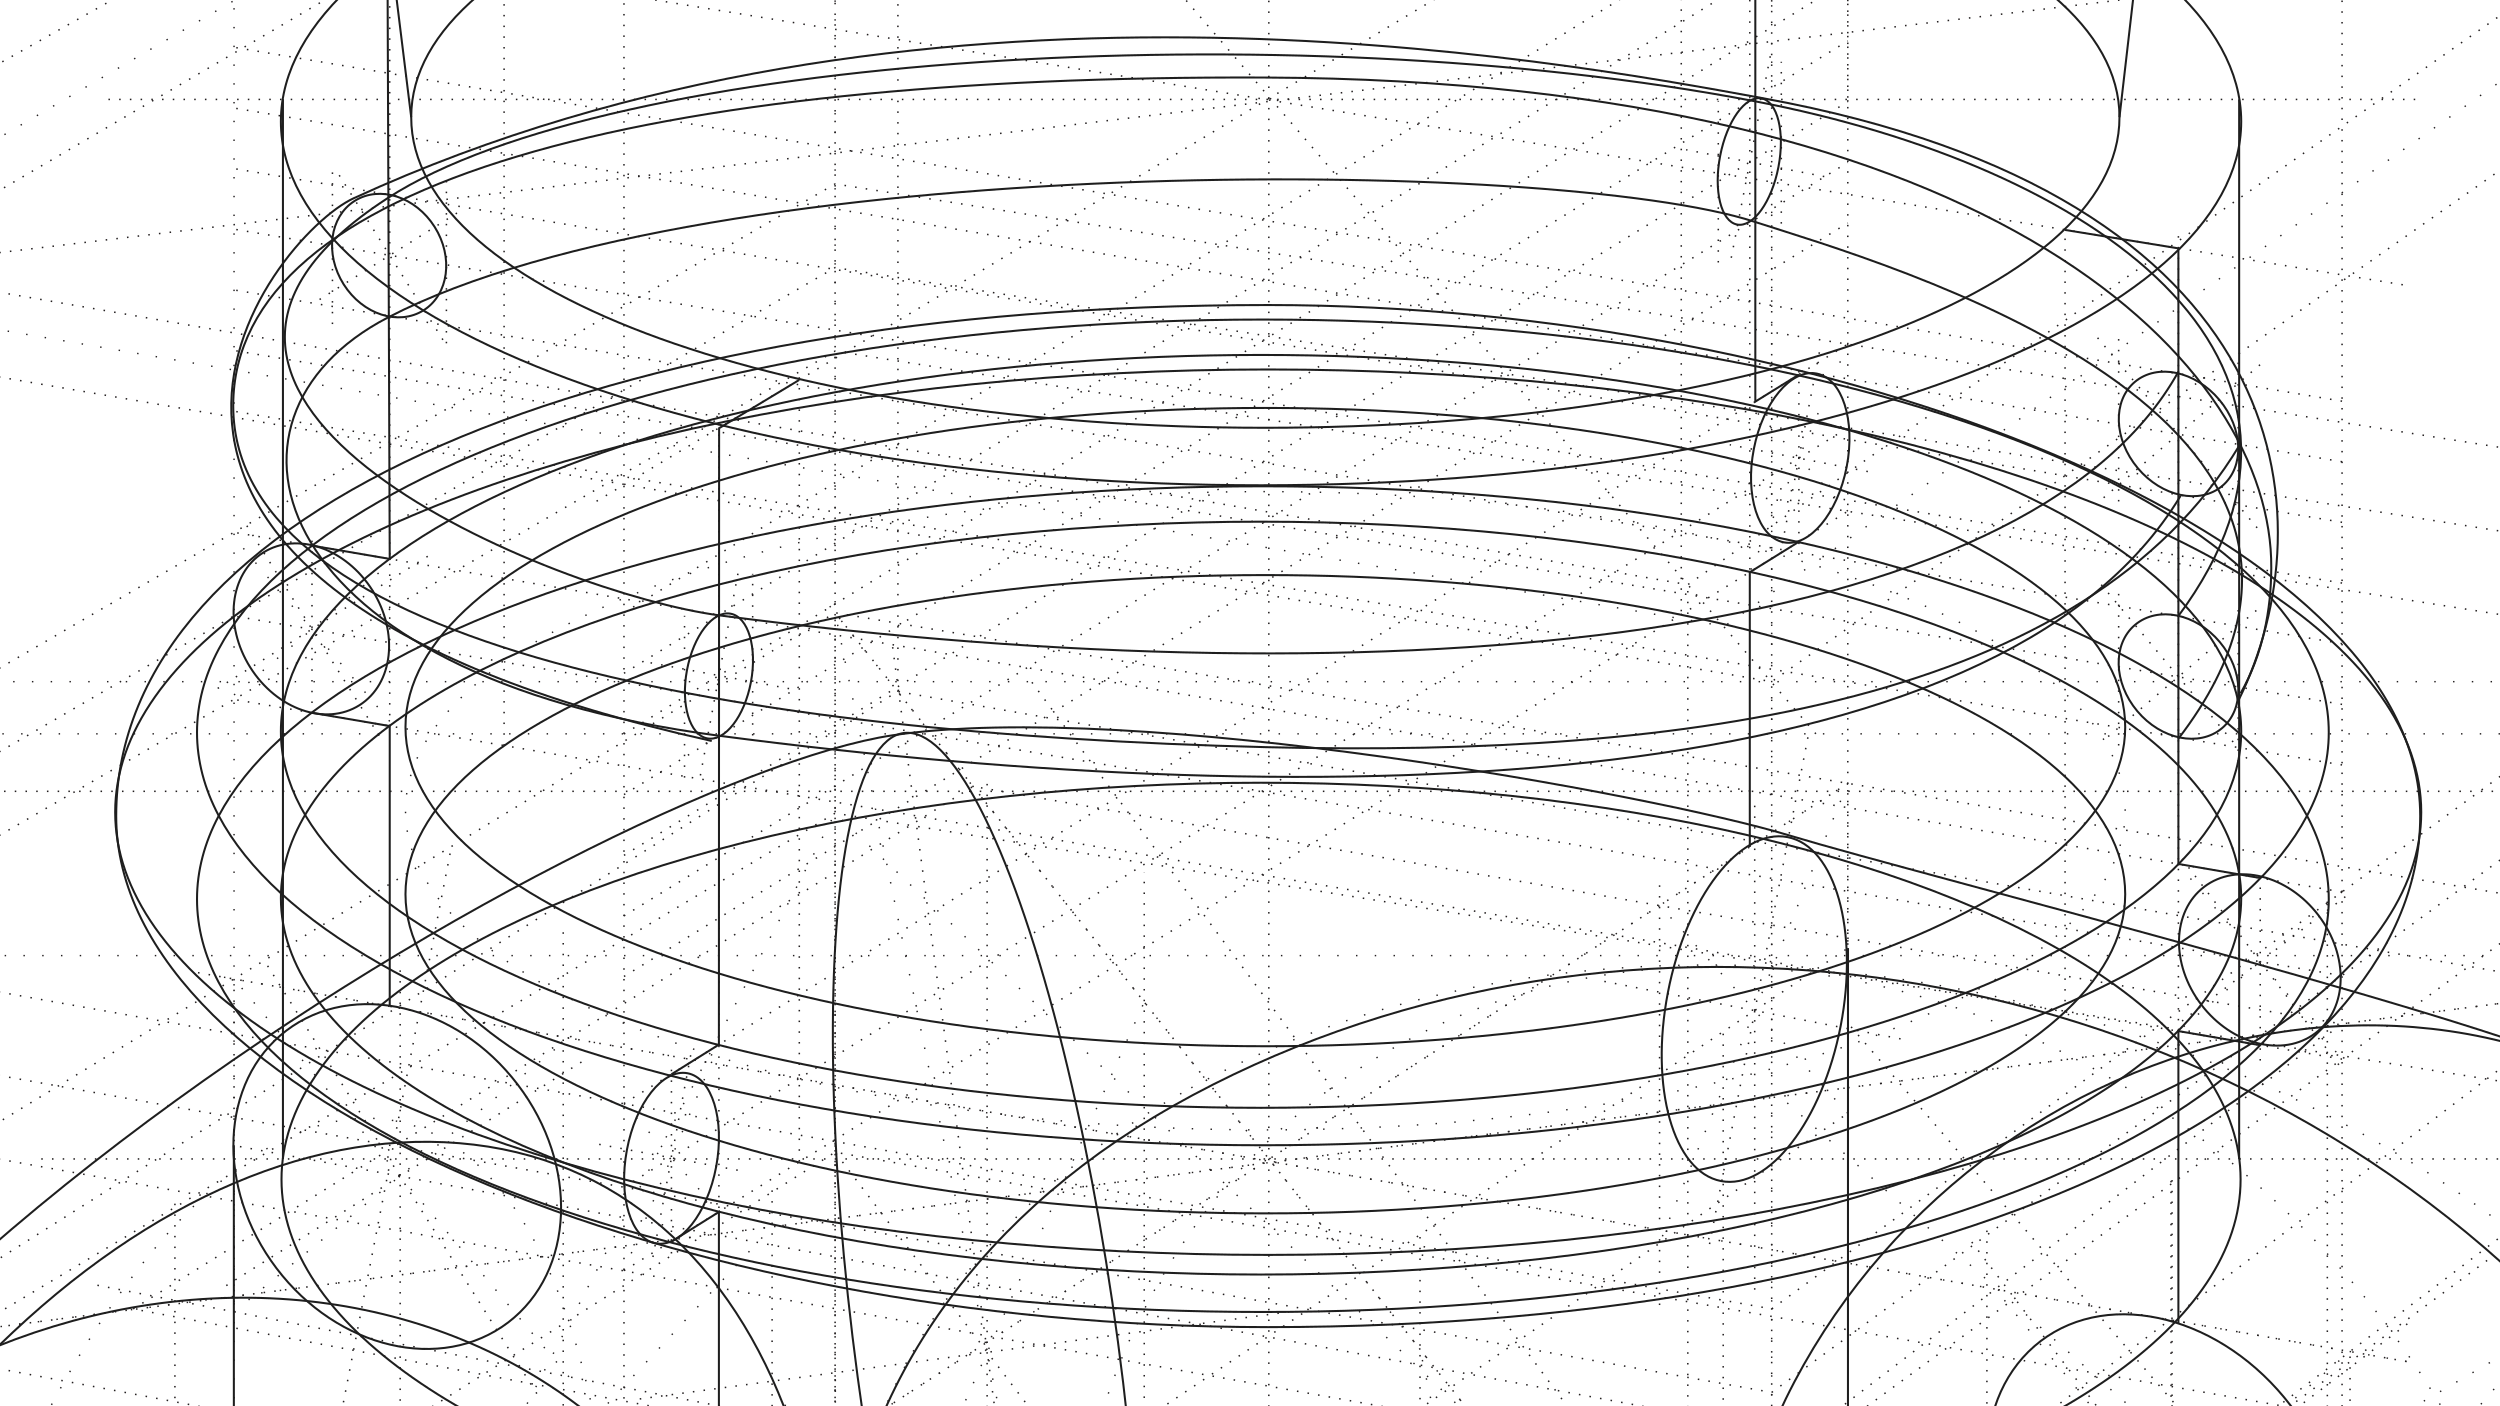 <?xml version="1.0" encoding="utf-8"?>
<!-- Generator: Adobe Illustrator 19.1.1, SVG Export Plug-In . SVG Version: 6.00 Build 0)  -->
<svg version="1.1" xmlns="http://www.w3.org/2000/svg" xmlns:xlink="http://www.w3.org/1999/xlink" x="0px" y="0px"
	 viewBox="131 137.6 1222 687.4" style="enable-background:new 131 137.6 1222 687.4;" xml:space="preserve">
<style type="text/css">
	.st0{fill:none;stroke:#231F20;stroke-width:0.706;stroke-miterlimit:10;stroke-dasharray:0.706,8.468;}
	.st1{fill:none;stroke:#231F20;stroke-width:0.75;stroke-miterlimit:10;stroke-dasharray:0.749,4.492;}
	.st2{fill:none;stroke:#1E1E1E;stroke-miterlimit:10;}
</style>
<g id="Layer_1">
	<g>
		<line class="st0" x1="358.6" y1="2576.1" x2="1149.1" y2="1940"/>
		<line class="st0" x1="205" y1="2140.5" x2="1410.3" y2="2405.6"/>
		<line class="st0" x1="-78" y1="2767.5" x2="-78" y2="-684.8"/>
		<line class="st0" x1="1533.9" y1="2761.8" x2="1533.9" y2="-690.4"/>
		<line class="st0" x1="997" y1="2764.6" x2="997" y2="-687.6"/>
		<line class="st1" x1="436" y1="2514.1" x2="436" y2="-685.9"/>
		<line class="st0" x1="245.4" y1="2463.3" x2="245.4" y2="-688"/>
		<line class="st0" x1="539.2" y1="2046.7" x2="539.2" y2="-688.6"/>
		<line class="st1" x1="1034.2" y1="2056.4" x2="1034.2" y2="-676"/>
		<line class="st1" x1="1275.8" y1="2387" x2="1275.8" y2="-691.6"/>
		<line class="st0" x1="-305.5" y1="-71.8" x2="1745.3" y2="-71.8"/>
		<line class="st0" x1="-300.2" y1="933.9" x2="1750.6" y2="933.9"/>
		<line class="st0" x1="-312.1" y1="470.8" x2="1738.8" y2="470.8"/>
		<line class="st0" x1="-297.2" y1="1561.7" x2="1753.6" y2="1561.7"/>
		<line class="st0" x1="-297.1" y1="1929.1" x2="1753.7" y2="1929.1"/>
		<line class="st0" x1="1003.1" y1="1570" x2="534.9" y2="928"/>
		<line class="st0" x1="1299.4" y1="1330.4" x2="194.4" y2="1116.1"/>
		<line class="st1" x1="1018.6" y1="496.3" x2="517.5" y2="-87.3"/>
		<line class="st1" x1="-134.8" y1="292.7" x2="1577.9" y2="88.7"/>
		<line class="st1" x1="1305.5" y1="276.8" x2="226" y2="100.9"/>
		<line class="st1" x1="422.6" y1="382.6" x2="1059.5" y2="1.1"/>
		<line class="st0" x1="1004.7" y1="-63.8" x2="518" y2="-580.3"/>
		<line class="st0" x1="-90.8" y1="-235.6" x2="1570.5" y2="-420.4"/>
		<line class="st0" x1="1295.2" y1="-251.1" x2="220.9" y2="-408.6"/>
		<line class="st0" x1="423.2" y1="-151" x2="1061.4" y2="-503"/>
		<line class="st0" x1="-297.8" y1="-44.9" x2="1753" y2="-44.9"/>
		<line class="st0" x1="-315.9" y1="-558.1" x2="1734.9" y2="-558.1"/>
		<line class="st0" x1="-306.4" y1="1013.4" x2="1744.4" y2="1013.4"/>
		<line class="st0" x1="-133.9" y1="496.3" x2="1916.9" y2="496.3"/>
		<line class="st0" x1="1004.9" y1="1023.5" x2="534.6" y2="431.4"/>
		<line class="st0" x1="1307.3" y1="803.1" x2="239.5" y2="615.1"/>
		<line class="st0" x1="-297.9" y1="604.7" x2="1752.9" y2="604.7"/>
		<line class="st0" x1="-297.1" y1="94.3" x2="1753.7" y2="94.3"/>
		<line class="st0" x1="-298.5" y1="-416.8" x2="1752.3" y2="-416.8"/>
		<line class="st0" x1="-296.7" y1="1115.3" x2="1754.1" y2="1115.3"/>
		<line class="st0" x1="-297.1" y1="2136.7" x2="1753.7" y2="2136.7"/>
		<line class="st0" x1="-270.6" y1="2260.3" x2="1780.2" y2="2260.3"/>
		<path class="st0" d="M1314.9,2277.2c0-154.9-252.9-280.4-564.8-280.4c-311.9,0-564.8,125.5-564.8,280.4
			c0,154.9,252.9,280.4,564.8,280.4C1062.1,2557.6,1314.9,2432.1,1314.9,2277.2z"/>
		<line class="st1" x1="-78" y1="1337.6" x2="-78" y2="815.6"/>
		<line class="st0" x1="408.4" y1="1464.8" x2="1073.4" y2="997.3"/>
		<line class="st0" x1="436" y1="908.9" x2="1034.2" y2="520.5"/>
		<polygon class="st1" points="1533.9,875.2 539.2,700.8 -78,1090.6 997,1302.7 		"/>
		<line class="st1" x1="751.2" y1="2339.9" x2="751.2" y2="-667.7"/>
		<line class="st0" x1="-91.5" y1="1339.5" x2="1584.5" y2="1108.1"/>
		<line class="st0" x1="-78" y1="813.1" x2="1575.5" y2="599.3"/>
		<polygon class="st1" points="-78,1337.6 539.2,933.9 1533.9,1115.3 997,1561.7 		"/>
		<line class="st1" x1="-78" y1="-237.3" x2="-78" y2="2391.8"/>
		<line class="st1" x1="997" y1="-72" x2="997" y2="2646.9"/>
		<line class="st1" x1="1533.9" y1="-416.8" x2="1533.9" y2="2136.7"/>
		<line class="st1" x1="539.2" y1="-558.1" x2="539.2" y2="1929.1"/>
		<polygon class="st1" points="-78,286 539.2,-61.2 1533.9,93.8 997,470.8 		"/>
		<polygon class="st1" points="-78,-237.1 539.2,-558.1 1533.9,-416.8 997,-71.8 		"/>
		<polygon class="st1" points="-78,813.1 539.2,437.1 1533.9,604.7 997,1013.4 		"/>
		<polygon class="st2" points="-78,2391.8 539.2,1929.1 1533.9,2136.7 997,2646.9 		"/>
		<polygon class="st1" points="196.1,777.4 606.6,522 1275.6,638.1 916.9,912.7 		"/>
		<line class="st1" x1="1352.1" y1="704.1" x2="148.2" y2="704.1"/>
		<polygon class="st1" points="-78,903.6 539.2,535.1 1533.9,695.2 997,1104 		"/>
		<polygon class="st1" points="-78,1718.5 539.2,1275.5 1533.9,1480.6 997,1950.5 		"/>
		<line class="st2" x1="-78" y1="2391.8" x2="-78" y2="1082.9"/>
		<line class="st2" x1="997" y1="2646.9" x2="997" y2="1496.3"/>
		<line class="st2" x1="1533.9" y1="2136.7" x2="1533.9" y2="870.9"/>
		<line class="st2" x1="539.2" y1="1929.1" x2="539.2" y2="958.4"/>
		<line class="st1" x1="-125.6" y1="1374.3" x2="1584.5" y2="1138.6"/>
		<line class="st1" x1="-78" y1="813.1" x2="1575.5" y2="599.3"/>
		<line class="st1" x1="-78" y1="1090.6" x2="1533.9" y2="875.2"/>
		<line class="st1" x1="973.3" y1="1230.6" x2="973.3" y2="642.1"/>
		<line class="st0" x1="1533.9" y1="1145.6" x2="1001.1" y2="673.6"/>
		<line class="st0" x1="1001" y1="1219" x2="1533.9" y2="604.7"/>
		<line class="st1" x1="1268.6" y1="1202.7" x2="1268.6" y2="572.3"/>
		<line class="st1" x1="1507.5" y1="1188.8" x2="1034.7" y2="638.2"/>
		<line class="st1" x1="1572.3" y1="649.9" x2="954.7" y2="1180.1"/>
		<line class="st1" x1="508.4" y1="1307.2" x2="508.4" y2="715.3"/>
		<line class="st0" x1="-78" y1="1367.7" x2="508.4" y2="737.3"/>
		<line class="st0" x1="508.4" y1="1287" x2="-78" y2="813.1"/>
		<line class="st1" x1="216.5" y1="1339.9" x2="216.5" y2="724.2"/>
		<line class="st1" x1="391.6" y1="1316.1" x2="40.2" y2="784.2"/>
		<line class="st1" x1="518" y1="851.9" x2="-96" y2="1257.6"/>
		<line class="st1" x1="-78" y1="813.2" x2="-78" y2="1368"/>
		<line class="st1" x1="1533.9" y1="604.7" x2="1533.9" y2="1145.6"/>
		
			<ellipse transform="matrix(0.834 -0.551 0.551 0.834 -543.232 293.075)" class="st2" cx="216" cy="1050.3" rx="303.1" ry="266.6"/>
		
			<ellipse transform="matrix(0.759 -0.651 0.651 0.759 -291.897 1036.594)" class="st2" cx="1253.5" cy="912.4" rx="294.3" ry="258.6"/>
		
			<ellipse transform="matrix(-0.749 -0.663 0.663 -0.749 1161.605 4567.074)" class="st2" cx="1446.8" cy="2063.3" rx="80.6" ry="94.4"/>
		<line class="st1" x1="1003.1" y1="1600.4" x2="534.9" y2="958.4"/>
		<line class="st1" x1="1011" y1="1031.2" x2="539.2" y2="437.1"/>
		<line class="st1" x1="751.9" y1="1209.8" x2="1090.5" y2="1162.4"/>
		<line class="st0" x1="825.1" y1="1356.3" x2="997" y2="1013.4"/>
		<line class="st1" x1="825.1" y1="1382.4" x2="825.1" y2="740.2"/>
		<line class="st1" x1="909.6" y1="1507.6" x2="909.6" y2="864"/>
		<line class="st1" x1="997" y1="1302.6" x2="539.2" y2="700.8"/>
		<line class="st0" x1="539.2" y1="964.4" x2="690.3" y2="627.4"/>
		<line class="st0" x1="997.1" y1="1592.1" x2="825.1" y2="797.1"/>
		<line class="st1" x1="690.3" y1="1177.3" x2="690.3" y2="564"/>
		<line class="st1" x1="613.5" y1="1108.5" x2="613.5" y2="516.7"/>
		<line class="st0" x1="690.3" y1="1171.5" x2="539.2" y2="437.1"/>
		<line class="st1" x1="443.7" y1="821.4" x2="761.1" y2="778.8"/>
		<line class="st1" x1="662.2" y1="1161.1" x2="566.8" y2="450"/>
		<line class="st0" x1="997" y1="1013.4" x2="997" y2="1592.1"/>
		<line class="st1" x1="539.2" y1="964.4" x2="539.2" y2="437.1"/>
		<line class="st1" x1="959.8" y1="1546.7" x2="859.6" y2="830.2"/>
		
			<ellipse transform="matrix(-0.139 -0.99 0.99 -0.139 -140.849 2251.845)" class="st2" cx="908.9" cy="1187.2" rx="327.4" ry="74.3"/>
		
			<ellipse transform="matrix(-0.133 -0.991 0.991 -0.133 -99.299 1517.071)" class="st2" cx="613.9" cy="802" rx="308.9" ry="64.2"/>
		<line class="st1" x1="1011" y1="2269.8" x2="539.2" y2="1675.7"/>
		<line class="st1" x1="597.9" y1="2056.2" x2="597.9" y2="1789.3"/>
		<line class="st1" x1="1352.4" y1="993.7" x2="175.3" y2="765.2"/>
		<line class="st1" x1="406.3" y1="882.3" x2="406.3" y2="589.8"/>
		<line class="st1" x1="1102.2" y1="975.7" x2="1102.2" y2="738.2"/>
		<line class="st1" x1="1279.7" y1="979.6" x2="1279.7" y2="798.2"/>
		<line class="st1" x1="1307.3" y1="803.1" x2="224.1" y2="612.4"/>
		<line class="st0" x1="245.4" y1="778.8" x2="409.1" y2="644.9"/>
		<line class="st0" x1="409.1" y1="810.6" x2="245.4" y2="616.1"/>
		<line class="st0" x1="1279.7" y1="979.6" x2="1106.3" y2="767.7"/>
		<line class="st0" x1="1106.3" y1="945.9" x2="1279.7" y2="798.2"/>
		<line class="st1" x1="1192.7" y1="1013.9" x2="1192.7" y2="712.7"/>
		<line class="st1" x1="1192.2" y1="1014.3" x2="1192.2" y2="713.2"/>
		<line class="st1" x1="1279.7" y1="889" x2="245.3" y2="697.5"/>
		<line class="st1" x1="326.6" y1="822.3" x2="326.6" y2="609.2"/>
		<line class="st1" x1="241.6" y1="766" x2="418.9" y2="654.4"/>
		<line class="st1" x1="1307.7" y1="784.7" x2="1049.7" y2="981.2"/>
		<line class="st1" x1="245.4" y1="616.1" x2="245.4" y2="778.8"/>
		<line class="st1" x1="1094.8" y1="744.7" x2="1291.2" y2="1002.7"/>
		<path class="st2" d="M1128.5,793.1c34.3-26.1,89.1-11.9,122.3,31.7c33.2,43.6,32.3,100.2-2,126.3c-34.3,26.1-89.1,11.9-122.3-31.7
			C1093.3,875.8,1094.2,819.3,1128.5,793.1z"/>
		<line class="st1" x1="393.4" y1="818.8" x2="261.5" y2="609.2"/>
		<path class="st2" d="M270.9,641.4c32.6-24.8,83.3-13,113.2,26.4c30,39.4,27.8,91.4-4.7,116.2c-32.6,24.8-83.3,13-113.2-26.4
			C236.3,718.2,238.4,666.2,270.9,641.4z"/>
		<line class="st1" x1="566" y1="981.4" x2="413.4" y2="952.9"/>
		<line class="st1" x1="1060" y1="645.4" x2="915.1" y2="617.3"/>
		<line class="st1" x1="436.1" y1="1094.8" x2="436.1" y2="908.9"/>
		<line class="st1" x1="1034.2" y1="702.7" x2="1034.2" y2="520.5"/>
		<line class="st1" x1="539.3" y1="1101" x2="539.3" y2="810.8"/>
		<line class="st1" x1="942.2" y1="775.5" x2="942.2" y2="569.4"/>
		<line class="st1" x1="436.1" y1="1094.8" x2="1034.3" y2="681.7"/>
		<line class="st1" x1="436" y1="908.9" x2="1034.2" y2="520.5"/>
		<line class="st0" x1="539.3" y1="1023.6" x2="436" y2="908.9"/>
		<line class="st0" x1="539.3" y1="841.8" x2="436.1" y2="1094.8"/>
		<line class="st1" x1="488.2" y1="1137.2" x2="488.2" y2="824.9"/>
		<line class="st0" x1="1034.2" y1="520.5" x2="942.2" y2="745.3"/>
		<line class="st0" x1="1034.2" y1="681.8" x2="942.3" y2="580.2"/>
		<line class="st1" x1="988.7" y1="768" x2="988.7" y2="530.7"/>
		<line class="st1" x1="436" y1="1001.8" x2="1034.3" y2="601"/>
		<line class="st1" x1="1014.7" y1="498" x2="965.9" y2="749.4"/>
		<line class="st1" x1="514.9" y1="824.2" x2="454.1" y2="1149.7"/>
		
			<ellipse transform="matrix(0.184 -0.983 0.983 0.184 -552.227 1268.573)" class="st2" cx="487.7" cy="966.8" rx="94.6" ry="50.5"/>
		
			<ellipse transform="matrix(0.19 -0.982 0.982 0.19 180.619 1481.78)" class="st2" cx="988.7" cy="631.4" rx="85.6" ry="43"/>
		<ellipse class="st2" cx="747.4" cy="714.1" rx="478.8" ry="193.9"/>
		<polygon class="st1" points="64.9,794.3 569.7,475.6 1403.8,621.5 956,961.8 		"/>
		<path class="st2" d="M1195.5,439.1c94.6-127-42.7-220.6-206.7-252c-228.6-43.8-559.9-23-668.4,47.4
			C168,333.3,404.1,428.1,482.7,438.4c332.1,43.5,639.8,13.4,713.2-119.3"/>
		<path class="st2" d="M1195.7,498.8c121.4-158.1-146.4-233.1-207.1-252.8c-96.6-31.5-509.9-35.1-668,46.8
			c-95.3,49.4-59.2,175.4,161.7,204.4c300.6,39.5,625.6,30.9,714.6-117.3"/>
		<line class="st1" x1="1403.8" y1="621.5" x2="1403.8" y2="109.6"/>
		<line class="st1" x1="569.9" y1="475.8" x2="569.9" y2="-26.4"/>
		<line class="st2" x1="269.3" y1="704.1" x2="269.3" y2="186.1"/>
		<line class="st2" x1="1225.5" y1="704.1" x2="1225.5" y2="186.2"/>
		<polygon class="st0" points="6.4,277.4 556.1,-43.5 1457.1,104.5 973.9,443.7 		"/>
		<polygon class="st1" points="65.1,269.1 569.9,-26.4 1403.9,109.6 956,423.4 		"/>
		<line class="st1" x1="184" y1="186.2" x2="1316" y2="186.2"/>
		<path class="st2" d="M1226.5,197c0-98.2-214.5-177.8-479.1-177.8c-264.6,0-479.1,79.6-479.1,177.8c0,98.2,214.5,177.8,479.1,177.8
			C1012,374.8,1226.5,295.2,1226.5,197z"/>
		<line class="st1" x1="65.1" y1="794.4" x2="65.1" y2="269.1"/>
		<line class="st1" x1="956" y1="961.8" x2="956" y2="423.4"/>
		<path class="st2" d="M1167,194.9c0-86.2-185.4-147.6-417.5-147.6C517.4,47.3,332,108.7,332,194.9c0,86.2,185.4,151.8,417.5,151.8
			C981.7,346.7,1167,281.1,1167,194.9z"/>
		<path class="st0" d="M1169.8,533.9c0-86.2-188.2-156-420.3-156c-232.1,0-420.3,69.9-420.3,156c0,86.2,188.2,156,420.3,156
			C981.7,689.9,1169.8,620.1,1169.8,533.9z"/>
		<path class="st2" d="M1169.8,493c0-86.2-188.2-156-420.3-156c-232.1,0-420.3,69.9-420.3,156c0,86.2,188.2,156,420.3,156
			C981.7,649,1169.8,579.2,1169.8,493z"/>
		<path class="st2" d="M1169.8,574.7c0-86.2-188.2-156-420.3-156c-232.1,0-420.3,69.9-420.3,156c0,86.2,188.2,156,420.3,156
			C981.7,730.8,1169.8,660.9,1169.8,574.7z"/>
		<path class="st2" d="M1226.5-320.3c0-94.7-214.5-171.6-479.1-171.6c-264.6,0-479.1,76.8-479.1,171.6
			c0,94.8,214.5,171.6,479.1,171.6C1012-148.7,1226.5-225.5,1226.5-320.3z"/>
		<line class="st1" x1="-72" y1="-320.2" x2="1621.7" y2="-320.2"/>
		<path class="st2" d="M1226.2,476.5c11-19.4,14.9-40.8,15-61.3c0.7-97.4-130.4-238.2-491.8-239.7
			c-302.1-1.2-504.4,50.5-504.4,160.4c0,118.8,250.7,160.5,504.4,166.9c208.5,5.2,401.2-22.7,476.3-147.6"/>
		<path class="st2" d="M478.9,499.8c-351.9-78.1-215.1-246.9-175-265.3c273.3-125.6,585.9-67.7,688.8-48.9
			c262.5,48,276.6,205.1,232.4,294.5"/>
		<line class="st1" x1="1577.9" y1="1357.6" x2="-133.9" y2="1024.9"/>
		<line class="st0" x1="997" y1="1104" x2="1533.9" y2="1480.6"/>
		<line class="st0" x1="1534.3" y1="694.5" x2="997" y2="1950.5"/>
		<line class="st0" x1="993.9" y1="1539.8" x2="1530.2" y2="1082.4"/>
		<line class="st0" x1="1792.5" y1="1496.3" x2="763.1" y2="1279.9"/>
		<line class="st0" x1="-78" y1="1718.5" x2="539.2" y2="535.1"/>
		<line class="st0" x1="-78" y1="903.6" x2="539.2" y2="1275.5"/>
		<line class="st0" x1="-80.9" y1="1306.5" x2="513.4" y2="927.6"/>
		<line class="st1" x1="1376.2" y1="782.1" x2="1161.6" y2="1886.3"/>
		<line class="st1" x1="351" y1="554.8" x2="136.4" y2="1659.1"/>
		
			<ellipse transform="matrix(0.191 -0.982 0.982 0.191 -241.29 2301.822)" class="st0" cx="1275.6" cy="1297.3" rx="433.3" ry="193.6"/>
		
			<ellipse transform="matrix(0.191 -0.982 0.982 0.191 -880.92 1127.909)" class="st0" cx="243.7" cy="1098.3" rx="420.4" ry="173.3"/>
		<path class="st2" d="M1372,882.4c136.4,20.2,198.8,203.5,139.5,435.9c-59.3,232.4-218,437.3-354.3,417.1
			c-136.4-20.2-198.8-225-139.5-457.4C1077,1045.5,1235.6,862.2,1372,882.4z"/>
		<path class="st2" d="M362.6,697.1c152.3,18.1,217.6,215.8,145.8,441.5c-71.8,225.8-253.6,394.1-405.9,376
			c-152.3-18.1-222.6-176.6-152.8-402.9C33.9,838.6,210.3,679,362.6,697.1z"/>
		<line class="st0" x1="-78" y1="1718.5" x2="997" y2="1104"/>
		<line class="st0" x1="997" y1="1950.5" x2="-78" y2="903.6"/>
		<line class="st0" x1="1533.9" y1="1480.6" x2="539.2" y2="535.1"/>
		<line class="st0" x1="539.2" y1="1275.5" x2="1533.9" y2="695.2"/>
		<line class="st1" x1="1346.7" y1="753.7" x2="-36.7" y2="1776.4"/>
		<line class="st1" x1="39.6" y1="862.9" x2="862.8" y2="1976.4"/>
		<line class="st1" x1="635.4" y1="471.1" x2="1457" y2="1582.3"/>
		<path class="st0" d="M173.6,1042.7c157.3-116.2,408.2-43.4,560.3,162.6c152.1,206,147.9,467.2-9.4,583.4
			c-157.3,116.2-408.2,43.4-560.3-162.6C12.1,1420.1,16.3,1158.9,173.6,1042.7z"/>
		<path class="st2" d="M86,1043c213.5-116.8,554.1-43.6,760.6,163.4c206.5,207,200.8,469.5-12.8,586.3
			c-213.5,116.8-554.1,43.6-760.6-163.4C-133.3,1422.2-127.5,1159.7,86,1043z"/>
		
			<ellipse transform="matrix(-0.594 -0.804 0.804 -0.594 827.979 2405.456)" class="st0" cx="1020.9" cy="993.8" rx="403.4" ry="347.1"/>
		<path class="st2" d="M714,672.9c209-111.7,489.9-72.8,665.6,106.6c222.4,227.2,193.3,440.8-15.8,552.6
			c-209,111.7-523.9,37.5-703.4-138.4C481,1017.8,504.9,784.6,714,672.9z"/>
		<path class="st0" d="M713.3,669.3c208.2-113.9,521.9-60.9,700.6,118.3c178.7,179.2,154.8,416.8-53.4,530.7
			c-208.2,113.9-521.9,60.9-700.6-118.3C481.2,1020.8,505.1,783.2,713.3,669.3z"/>
		<polygon class="st1" points="-78,626 539.2,268.4 1533.9,425.8 997,818.2 		"/>
		<polygon class="st1" points="-78,585.2 539.2,227.5 1533.9,384.9 997,777.4 		"/>
		<polygon class="st1" points="-78,666.9 539.2,309.2 1533.9,466.6 997,859.1 		"/>
		<line class="st1" x1="-29.5" y1="524.4" x2="1572.4" y2="524.4"/>
		<ellipse class="st2" cx="750.9" cy="534.6" rx="563.6" ry="216.4"/>
		<path class="st2" d="M1269.3,495.6c0-111.5-233.3-201.8-521-201.8c-287.8,0-521,90.4-521,201.8c0,111.5,233.3,201.8,521,201.8
			C1036,697.4,1269.3,607.1,1269.3,495.6z"/>
		<path class="st2" d="M1269.3,577.1c0-111.5-233.3-201.8-521-201.8c-287.8,0-521,90.4-521,201.8c0,111.5,233.3,201.8,521,201.8
			C1036,779,1269.3,688.6,1269.3,577.1z"/>
		<path class="st2" d="M1226.5,495.1c0-101.6-214.5-184-479.1-184c-264.6,0-479.1,82.4-479.1,184c0,101.6,214.5,184,479.1,184
			C1012,679,1226.5,596.7,1226.5,495.1z"/>
		<ellipse class="st2" cx="747.4" cy="576.6" rx="479.1" ry="184"/>
		<line class="st1" x1="1275.8" y1="614.5" x2="245.3" y2="438.7"/>
		<line class="st1" x1="1275.8" y1="573.6" x2="245.3" y2="397.8"/>
		<line class="st1" x1="1275.8" y1="655.3" x2="245.4" y2="479.5"/>
		<line class="st1" x1="377.4" y1="502" x2="377.4" y2="122.5"/>
		<line class="st1" x1="321.5" y1="492.5" x2="321.5" y2="120.7"/>
		<line class="st1" x1="1140.4" y1="632.3" x2="1140.4" y2="250"/>
		<line class="st1" x1="1195.8" y1="641.6" x2="1195.8" y2="252.5"/>
		<line class="st1" x1="283.5" y1="491.7" x2="283.5" y2="398.3"/>
		<line class="st1" x1="1235.8" y1="656" x2="1235.8" y2="562.2"/>
		<line class="st1" x1="1277.4" y1="575.9" x2="1194.3" y2="639.2"/>
		<line class="st1" x1="1197.6" y1="557.4" x2="1275" y2="659.1"/>
		<line class="st1" x1="316.3" y1="497.2" x2="250.6" y2="392.9"/>
		<line class="st1" x1="237.4" y1="474.1" x2="341.7" y2="408.5"/>
		<line class="st0" x1="245.4" y1="477.3" x2="321.5" y2="413.1"/>
		<line class="st0" x1="321.5" y1="490.2" x2="245.3" y2="400.1"/>
		<line class="st0" x1="1275.8" y1="573.6" x2="1195.8" y2="641.6"/>
		<line class="st0" x1="1195.8" y1="560" x2="1275.8" y2="655.3"/>
		
			<ellipse transform="matrix(-0.533 -0.846 0.846 -0.533 57.717 921.854)" class="st2" cx="283.3" cy="445" rx="44.1" ry="35.3"/>
		
			<ellipse transform="matrix(-0.606 -0.796 0.796 -0.606 1500.875 1958.59)" class="st2" cx="1235.7" cy="607.5" rx="44.9" ry="36"/>
		<line class="st1" x1="459.2" y1="750.3" x2="459.2" y2="656.4"/>
		<line class="st1" x1="491.6" y1="709.6" x2="422.5" y2="696.7"/>
		<line class="st1" x1="436" y1="717.9" x2="1034.2" y2="346.7"/>
		<line class="st1" x1="436" y1="677" x2="1034.2" y2="305.8"/>
		<line class="st1" x1="436" y1="758.7" x2="1034.2" y2="387.5"/>
		<line class="st1" x1="986.3" y1="43.2" x2="986.3" y2="417.3"/>
		<line class="st1" x1="952.8" y1="58.3" x2="952.8" y2="438.1"/>
		<line class="st1" x1="521.7" y1="322" x2="521.7" y2="705.7"/>
		<line class="st0" x1="436" y1="758.7" x2="482.4" y2="648.3"/>
		<line class="st0" x1="436" y1="677" x2="482.4" y2="730"/>
		<line class="st1" x1="468.6" y1="653.4" x2="449.8" y2="753.9"/>
		<line class="st0" x1="1034.2" y1="305.8" x2="986.3" y2="417.3"/>
		<line class="st0" x1="1034.2" y1="387.5" x2="986.5" y2="335.6"/>
		<line class="st1" x1="1044" y1="368.1" x2="976.5" y2="355"/>
		<line class="st1" x1="1020.3" y1="309.8" x2="1000.7" y2="411.1"/>
		
			<ellipse transform="matrix(0.184 -0.983 0.983 0.184 -316.863 1025.611)" class="st2" cx="459.1" cy="703.6" rx="42.3" ry="22.2"/>
		<line class="st1" x1="1010.3" y1="408.8" x2="1010.3" y2="314.9"/>
		
			<ellipse transform="matrix(0.191 -0.982 0.982 0.191 462.903 1284.495)" class="st2" cx="1010.3" cy="361.6" rx="42" ry="23.1"/>
		<line class="st1" x1="1022.7" y1="223.9" x2="955.2" y2="210.8"/>
		<line class="st1" x1="996.3" y1="165.1" x2="976.7" y2="266.4"/>
		
			<ellipse transform="matrix(0.19 -0.982 0.982 0.19 585.66 1143.858)" class="st2" cx="986.3" cy="216.9" rx="31.4" ry="14.5"/>
		<line class="st1" x1="482.4" y1="339.5" x2="482.4" y2="730"/>
		<line class="st1" x1="516.7" y1="474.2" x2="447.5" y2="461.3"/>
		<line class="st1" x1="491.7" y1="418" x2="473" y2="518.5"/>
		<ellipse transform="matrix(0.184 -0.983 0.983 0.184 -66.26 856.059)" class="st2" cx="482.3" cy="467.9" rx="31" ry="15.9"/>
		<line class="st1" x1="436" y1="614.9" x2="1034.2" y2="246.6"/>
		<line class="st1" x1="436" y1="555.7" x2="1034.2" y2="187.3"/>
		<line class="st1" x1="436" y1="496.4" x2="1034.2" y2="128"/>
		<line class="st1" x1="436" y1="466.7" x2="1034.2" y2="98.4"/>
		<line class="st1" x1="436" y1="437.1" x2="1034.2" y2="68.7"/>
		<line class="st1" x1="1034.2" y1="187.3" x2="1034.2" y2="128"/>
		<line class="st1" x1="436" y1="585.3" x2="1034.2" y2="217"/>
		<line class="st1" x1="436" y1="526" x2="1034.2" y2="157.6"/>
		<line class="st1" x1="970.9" y1="265.9" x2="970.9" y2="186.9"/>
		<line class="st1" x1="1001.7" y1="246.9" x2="1001.7" y2="167.8"/>
		<line class="st1" x1="465.6" y1="517.7" x2="465.6" y2="438.6"/>
		<line class="st1" x1="498.9" y1="497.1" x2="498.9" y2="418.1"/>
		<line class="st1" x1="347.5" y1="303.7" x2="296.4" y2="222.6"/>
		<line class="st1" x1="287.2" y1="284" x2="356.8" y2="240.2"/>
		<line class="st1" x1="1235.7" y1="315.9" x2="1155.7" y2="383.9"/>
		<line class="st1" x1="1156.3" y1="302.7" x2="1236.3" y2="398"/>
		<line class="st1" x1="1233.9" y1="436" x2="1158.2" y2="500.4"/>
		<line class="st1" x1="1158.1" y1="423.4" x2="1231.7" y2="511.2"/>
		<line class="st1" x1="1275.8" y1="511.5" x2="245.3" y2="338.6"/>
		<line class="st1" x1="1275.8" y1="481.9" x2="245.3" y2="308.9"/>
		<line class="st1" x1="1275.8" y1="452.2" x2="245.3" y2="279.3"/>
		<line class="st1" x1="1275.8" y1="422.6" x2="245.3" y2="249.6"/>
		<line class="st1" x1="1275.8" y1="392.9" x2="245.3" y2="220"/>
		<line class="st1" x1="1275.8" y1="363.3" x2="245.3" y2="190.4"/>
		<line class="st1" x1="1275.8" y1="333.7" x2="245.3" y2="160.7"/>
		<line class="st1" x1="1166.6" y1="502" x2="1166.6" y2="424.3"/>
		<line class="st1" x1="1225" y1="509.9" x2="1225" y2="432.1"/>
		<line class="st1" x1="1225" y1="394.2" x2="1225" y2="311.1"/>
		<line class="st1" x1="293.5" y1="296" x2="293.5" y2="219.1"/>
		<line class="st1" x1="349.2" y1="305.4" x2="349.2" y2="225.3"/>
		
			<ellipse transform="matrix(-0.533 -0.846 0.846 -0.533 270.389 674.266)" class="st2" cx="321.3" cy="262.5" rx="31.6" ry="26.3"/>
		
			<ellipse transform="matrix(-0.643 -0.766 0.766 -0.643 1605.959 1685.459)" class="st2" cx="1195.8" cy="468.4" rx="33" ry="26.3"/>
		
			<ellipse transform="matrix(-0.643 -0.766 0.766 -0.643 1696.738 1490.679)" class="st2" cx="1195.8" cy="349.9" rx="33.2" ry="26"/>
		<line class="st1" x1="1166.6" y1="382.7" x2="1166.6" y2="302.7"/>
		<line class="st1" x1="1010.6" y1="2667.7" x2="529.7" y2="1913.1"/>
		<line class="st1" x1="1010.6" y1="2580.4" x2="529.7" y2="1825.7"/>
		<line class="st1" x1="1010.6" y1="2493" x2="529.7" y2="1738.4"/>
		<line class="st1" x1="939.1" y1="2595.5" x2="939.1" y2="2328.6"/>
		<line class="st1" x1="968.4" y1="2627.6" x2="968.4" y2="2360.1"/>
		<line class="st1" x1="989.1" y1="2656.8" x2="942.5" y2="2336.8"/>
		<line class="st1" x1="894.2" y1="2525" x2="1035.1" y2="2505.2"/>
		
			<ellipse transform="matrix(-0.144 -0.99 0.99 -0.144 -1380.184 3835.117)" class="st2" cx="968.2" cy="2514.4" rx="98.5" ry="25.8"/>
		<line class="st1" x1="569" y1="2000.5" x2="569" y2="1733"/>
		<line class="st1" x1="589.7" y1="2029.6" x2="543.1" y2="1709.7"/>
		<line class="st1" x1="494.7" y1="1897.8" x2="635.7" y2="1878.1"/>
		
			<ellipse transform="matrix(-0.144 -0.99 0.99 -0.144 -1216.65 2722.289)" class="st2" cx="568.8" cy="1887.2" rx="98.5" ry="25.8"/>
		<line class="st1" x1="-180.6" y1="2408" x2="1671.1" y2="2114.5"/>
		<line class="st1" x1="-180.6" y1="2320.8" x2="1671.1" y2="2027.2"/>
		<line class="st1" x1="-180.6" y1="2233.5" x2="1671.1" y2="1939.9"/>
		<line class="st1" x1="16.1" y1="2578.5" x2="16.1" y2="1962.8"/>
		<line class="st1" x1="191.1" y1="2554.6" x2="-160.3" y2="2022.8"/>
		<line class="st1" x1="1712.1" y1="2297.9" x2="1179.3" y2="1825.8"/>
		<line class="st1" x1="1446.8" y1="2355" x2="1446.8" y2="1724.6"/>
		
			<ellipse transform="matrix(-0.551 -0.834 0.834 -0.551 -1885.444 3565.545)" class="st2" cx="16.1" cy="2289.8" rx="83" ry="99.3"/>
		<line class="st1" x1="110.7" y1="2389.5" x2="110.7" y2="2122.6"/>
		<line class="st1" x1="1359.9" y1="2205" x2="1359.9" y2="1938.1"/>
		<path class="st2" d="M-76.9,1082c-5.6-271,501.7-563.8,644.3-585c118.5-17.6,373.1,29.2,438,48.9s373.1,97.1,405.1,121.6"/>
		<path class="st2" d="M1314,536.5c0-138-289.3-249.8-563.1-249.8c-326.5,0-563.1,99.3-563.1,249.8c0,138,273.8,249.8,563.1,249.8
			C1079.7,786.3,1314,674.5,1314,536.5z"/>
		<line class="st2" x1="1275.9" y1="889.4" x2="1275.8" y2="2382"/>
		<polyline class="st2" points="1235.8,648.5 1195.8,641.6 1195.8,784.5 		"/>
		<polyline class="st2" points="1140.4,250 1195.8,259 1195.8,559.9 1235.9,566.8 		"/>
		<line class="st2" x1="245.3" y1="697.4" x2="245.4" y2="2149.3"/>
		<polyline class="st2" points="283.4,486 321.5,492.5 321.5,629.2 		"/>
		<polyline class="st2" points="377.2,125.5 320.4,116.3 321.5,410.8 283.5,404.3 		"/>
		<line class="st2" x1="436" y1="1001.8" x2="436" y2="2513.7"/>
		<polyline class="st2" points="459.2,744.5 482.4,730 482.4,878.9 		"/>
		<polyline class="st2" points="521.5,323.4 482.5,346.9 482.4,648.2 459.2,662.7 		"/>
		<line class="st2" x1="1034.3" y1="601" x2="1034.2" y2="2032.4"/>
		<polyline class="st2" points="1010.3,402.4 986.3,417.3 986.3,551.6 		"/>
		<polyline class="st2" points="952.7,65.1 989,43.4 989,333.9 1010.3,320.7 		"/>
		<line class="st2" x1="268.4" y1="-320" x2="332" y2="194.9"/>
		<line class="st2" x1="1226.5" y1="-320" x2="1167" y2="194.9"/>
	</g>
</g>
<g id="Layer_2">
</g>
</svg>
